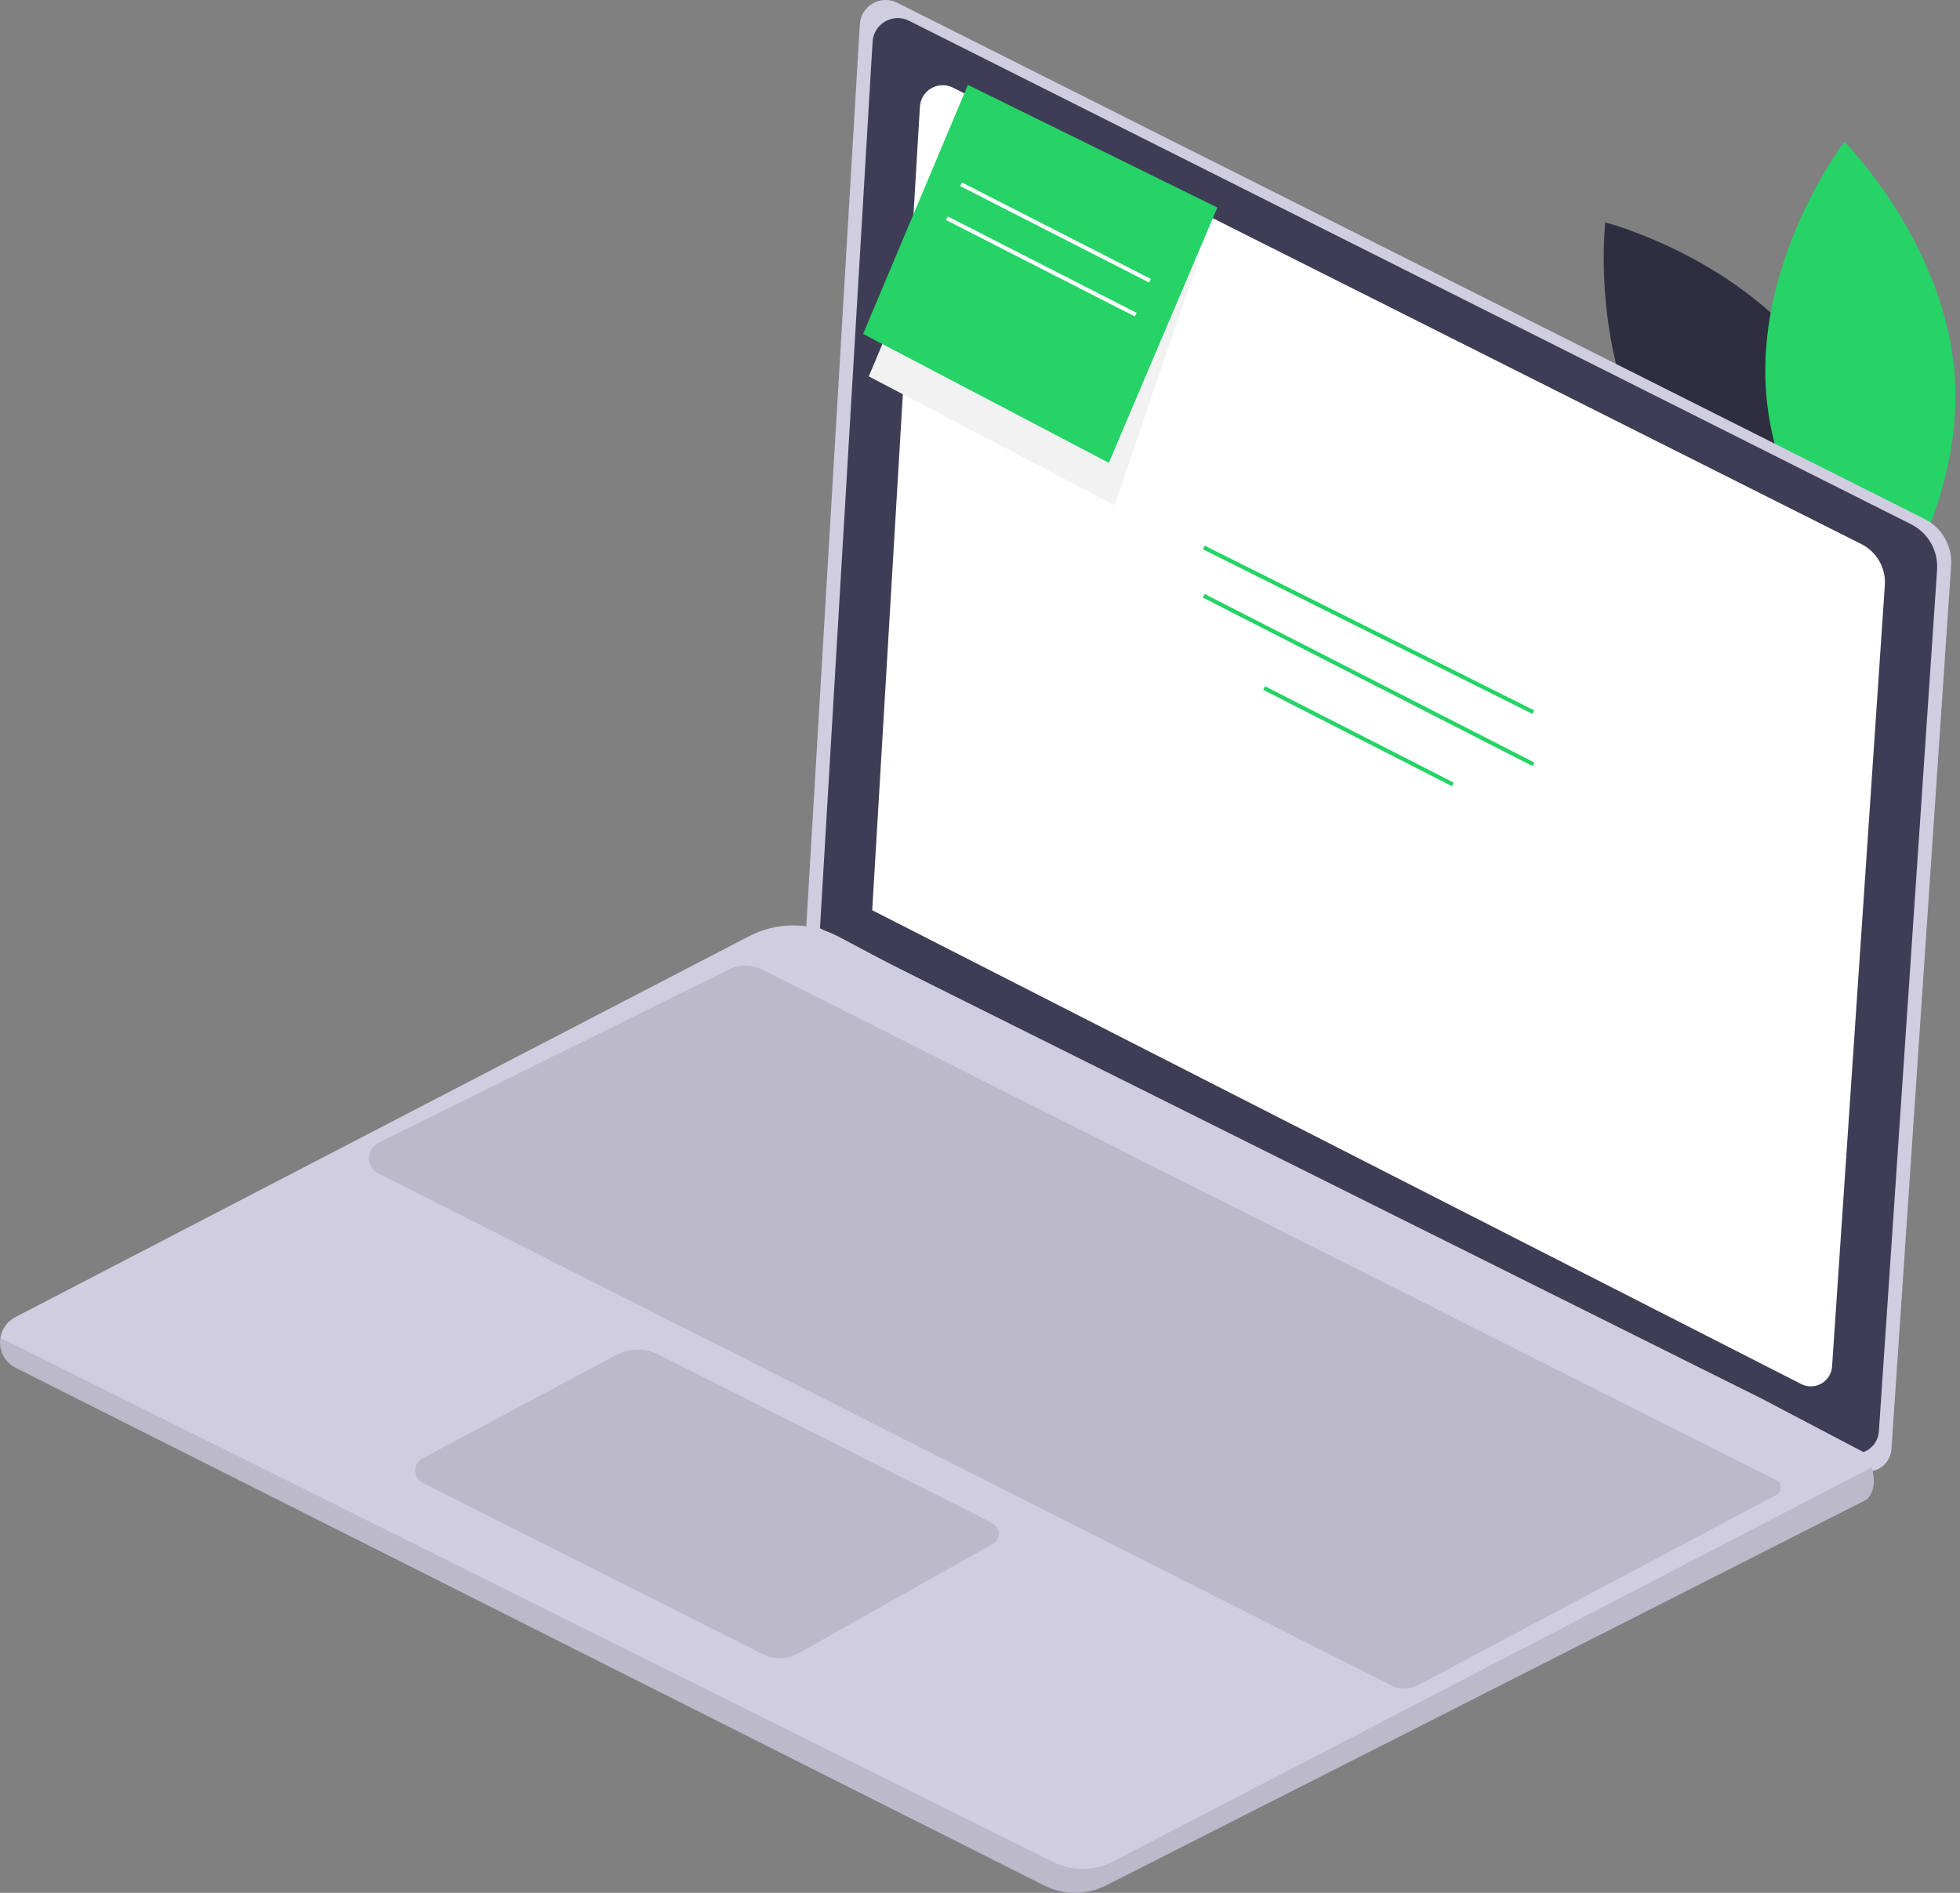 <svg width="352" height="340" viewBox="0 0 352 340" fill="none" xmlns="http://www.w3.org/2000/svg">
<rect x="0" y="0" width="352" height="340" fill="#808080" stroke="none"/>
<path d="M326.923 66.225C340.511 86.043 337.504 111.716 337.504 111.716C337.504 111.716 312.466 105.258 298.878 85.44C285.29 65.621 288.297 39.949 288.297 39.949C288.297 39.949 313.335 46.407 326.923 66.225Z" fill="#2F2E41"/>
<path d="M317.146 70.009C318.736 93.983 336.988 112.293 336.988 112.293C336.988 112.293 352.662 91.734 351.071 67.761C349.481 43.787 331.23 25.477 331.23 25.477C331.23 25.477 315.556 46.036 317.146 70.009Z" fill="#25D366"/>
<path d="M161.136 0.494L345.623 93.212C347.157 93.983 348.429 95.189 349.28 96.679C350.132 98.17 350.524 99.878 350.408 101.591L339.69 260.299C339.642 261.011 339.418 261.7 339.039 262.305C338.659 262.909 338.136 263.41 337.516 263.763C336.896 264.116 336.198 264.31 335.484 264.328C334.771 264.346 334.064 264.186 333.427 263.865L144.733 167.602L154.42 4.363C154.466 3.596 154.701 2.853 155.105 2.199C155.509 1.546 156.069 1.003 156.735 0.62C157.401 0.236 158.151 0.024 158.919 0.002C159.688 -0.02 160.449 0.149 161.136 0.494Z" fill="#D0CDE1"/>
<path d="M163.259 3.728L343.215 94.169C344.711 94.921 345.952 96.097 346.782 97.551C347.613 99.005 347.995 100.671 347.883 102.341L337.427 257.152C337.38 257.846 337.162 258.518 336.792 259.108C336.422 259.697 335.912 260.186 335.307 260.531C334.702 260.875 334.021 261.064 333.325 261.082C332.629 261.099 331.94 260.944 331.318 260.63L147.259 166.731L156.708 7.502C156.753 6.754 156.982 6.029 157.376 5.392C157.771 4.754 158.317 4.225 158.966 3.851C159.616 3.477 160.348 3.269 161.097 3.248C161.846 3.227 162.589 3.392 163.259 3.728Z" fill="#3F3D56"/>
<path d="M171.145 15.741L334.27 97.722C335.626 98.404 336.751 99.47 337.504 100.788C338.257 102.106 338.604 103.617 338.501 105.131L329.024 245.462C328.981 246.091 328.784 246.701 328.448 247.235C328.113 247.769 327.65 248.212 327.102 248.525C326.554 248.837 325.936 249.008 325.306 249.024C324.675 249.04 324.05 248.899 323.486 248.614L156.642 163.498L165.208 19.162C165.248 18.484 165.456 17.826 165.813 17.249C166.17 16.671 166.666 16.191 167.254 15.852C167.843 15.513 168.507 15.325 169.186 15.306C169.865 15.286 170.538 15.436 171.145 15.741Z" fill="white"/>
<path d="M2.825 245.696L187.548 338.689C189.267 339.553 191.165 340.002 193.09 340C195.014 339.997 196.911 339.544 198.627 338.675L335.28 269.332C336.883 267.73 336.659 265.357 336.147 263.575C335.898 262.712 335.559 261.878 335.136 261.085L316.514 251.295L159.948 173.208L150.594 168.244C148.117 166.933 145.36 166.242 142.557 166.231C139.755 166.219 136.992 166.888 134.505 168.179L2.768 236.584C1.929 237.017 1.228 237.673 0.739 238.481C0.251 239.288 -0.004 240.214 0.002 241.158C0.008 242.101 0.275 243.024 0.773 243.825C1.272 244.626 1.982 245.273 2.825 245.696Z" fill="#D0CDE1"/>
<path opacity="0.1" d="M2.825 245.696L187.548 338.69C189.267 339.554 191.165 340.002 193.09 340C195.014 339.997 196.911 339.544 198.627 338.675L335.28 269.332C336.883 267.731 336.659 265.357 336.147 263.575L199.902 334.364C198.239 335.228 196.396 335.687 194.523 335.703C192.649 335.719 190.798 335.292 189.121 334.457L0.068 240.307C-0.11 241.382 0.062 242.485 0.559 243.455C1.055 244.425 1.849 245.211 2.825 245.696Z" fill="black"/>
<path opacity="0.1" d="M178.157 273.559L118.334 243.34C117.13 242.732 115.797 242.422 114.447 242.437C113.098 242.453 111.772 242.793 110.582 243.428L75.878 261.961C75.477 262.175 75.143 262.495 74.911 262.887C74.68 263.278 74.56 263.725 74.566 264.179C74.571 264.634 74.701 265.078 74.942 265.463C75.183 265.849 75.524 266.161 75.93 266.366L136.926 297.112C137.939 297.623 139.062 297.876 140.196 297.85C141.33 297.824 142.44 297.519 143.428 296.963L178.27 277.341C178.61 277.15 178.89 276.869 179.082 276.53C179.274 276.191 179.369 275.805 179.357 275.416C179.346 275.026 179.228 274.647 179.016 274.32C178.804 273.993 178.507 273.73 178.157 273.559Z" fill="black"/>
<path opacity="0.1" d="M319.049 268.505L254.674 302.691C253.933 303.084 253.109 303.294 252.27 303.302C251.431 303.311 250.603 303.118 249.854 302.739L67.968 210.794C67.455 210.535 67.025 210.139 66.725 209.649C66.426 209.159 66.268 208.596 66.271 208.022C66.273 207.448 66.435 206.886 66.739 206.398C67.043 205.911 67.477 205.519 67.992 205.264L130.855 174.162C131.803 173.693 132.846 173.451 133.903 173.455C134.96 173.458 136.002 173.708 136.946 174.183L319.02 265.885C319.262 266.007 319.465 266.193 319.609 266.422C319.752 266.652 319.829 266.916 319.832 267.187C319.835 267.457 319.763 267.723 319.625 267.955C319.487 268.188 319.288 268.378 319.049 268.505Z" fill="black"/>
<path d="M216.349 98.015L216.027 98.661L275.212 128.242L275.535 127.597L216.349 98.015Z" fill="#25D366"/>
<path d="M216.344 106.691L216.016 107.333L275.217 137.604L275.546 136.962L216.344 106.691Z" fill="#25D366"/>
<path d="M227.181 123.265L226.853 123.907L260.772 141.232L261.1 140.59L227.181 123.265Z" fill="#25D366"/>
<path d="M161.255 55.177L156.027 67.606L200.152 90.758L215.018 47.272" fill="#F2F2F2"/>
<path d="M199.135 83.133L218.628 37.283L173.826 15.245L155.01 59.98L199.135 83.133Z" fill="#25D366"/>
<path d="M172.767 32.779L172.438 33.421L206.357 50.746L206.686 50.103L172.767 32.779Z" fill="white"/>
<path d="M170.224 38.879L169.896 39.521L203.814 56.846L204.143 56.203L170.224 38.879Z" fill="white"/>
</svg>
